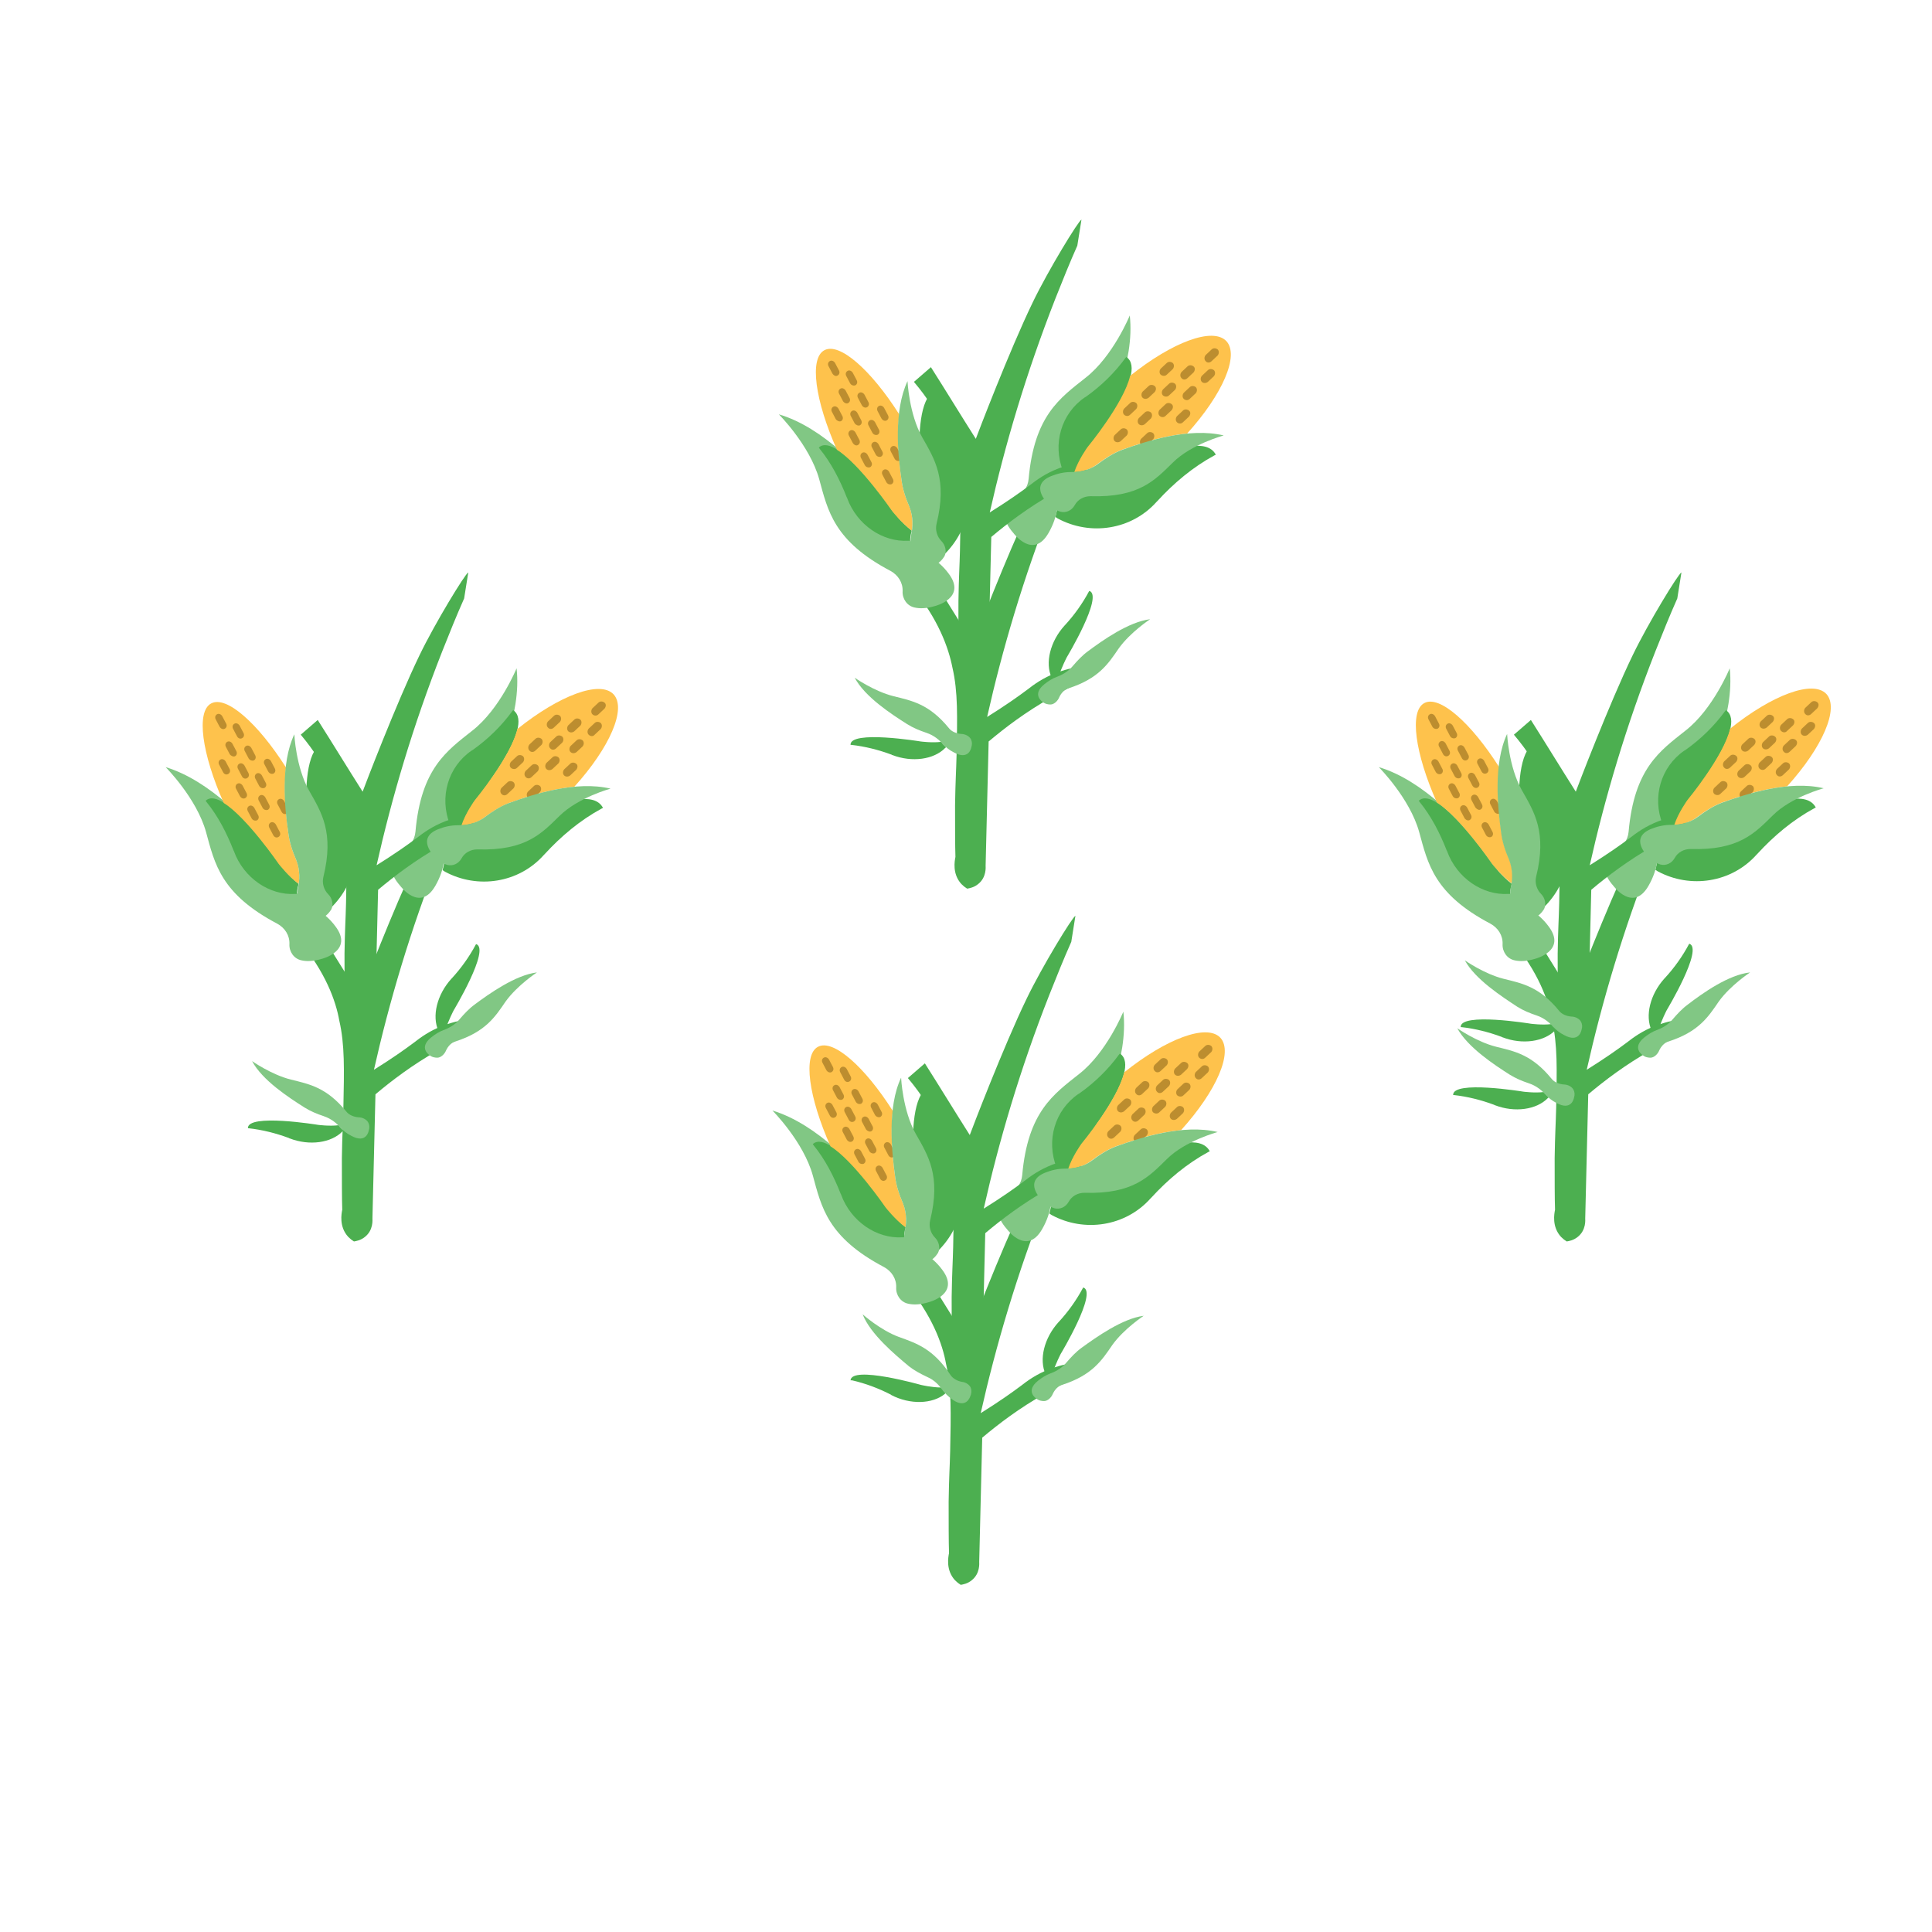 <?xml version="1.0" encoding="utf-8"?>
<!-- Generator: Adobe Illustrator 19.0.1, SVG Export Plug-In . SVG Version: 6.00 Build 0)  -->
<svg version="1.1" id="corn_x5F_harvest" xmlns="http://www.w3.org/2000/svg" xmlns:xlink="http://www.w3.org/1999/xlink" x="0px"
	 y="0px" viewBox="-223 225 512 512" style="enable-background:new -223 225 512 512;" xml:space="preserve">
<style type="text/css">
	.st0{fill:#4CAF50;}
	.st1{fill:#81C784;}
	.st2{fill:#FEC24C;}
	.st3{fill:#BC8D2F;}
</style>
<g>
	<g>
		<g>
			<path class="st0" d="M16.8,564.9c1.5-1.3,3-2.6,4.5-3.9c4,6.3,7.9,12.7,11.9,19c0.4-1.1,8.9-23.4,15.1-36.2
				c4.1-8.5,12.1-21.6,12.9-21.9c-0.4,2.3-0.7,4.6-1.1,6.9c-2,4.5-3.9,9.2-5.8,14c-7.8,19.8-13.4,38.9-17.4,56.7
				c4.8-3,8.2-5.4,10.6-7.2c1.8-1.4,4.1-3.1,7.7-4.5c1.7-0.6,3.1-1,4.1-1.2c1.6,0.8,3.3,1.6,4.9,2.5c-3.3,1.5-6.8,3.2-10.4,5.3
				c-6.7,3.8-12.1,7.9-16.5,11.6c-0.3,11-0.5,22-0.8,32.9c0,0.3,0.3,3.1-2,4.9c-1.1,0.9-2.3,1.1-2.9,1.2c-0.5-0.3-1-0.7-1.5-1.2
				c-2.5-2.7-1.8-6.2-1.6-7.2c-0.1-3.1-0.1-7.9-0.1-13.7c0.1-6.6,0.3-9,0.4-13.3c0.2-10.2,0.4-16.7-1.1-23.2
				C26.8,581.3,24.1,573.6,16.8,564.9z"/>
			<g>
				<g transform="translate(-1 -1)">
					<path class="st0" d="M25.6,513.6c-9.7,0.7-4,33.8-4,33.8s0.6,5.3-0.3,9.8c0.4,0.2,0.7,0.5,1.1,0.7c0.7,0.4,1.4,0.9,2,1.4
						c0.2-0.1,0.4-0.3,0.6-0.4c7.7-6.2,10.4-16.9,6.1-25.9c0-0.1-0.1-0.2-0.1-0.3c-2.8-5.9-4.6-12.2-5.2-18.6L25.6,513.6z"/>
					<path class="st1" d="M-17.3,520.3c0,0,8.2,8.2,10.7,17.2c2.3,8.4,3.9,16.4,18.9,24.3c2,1.1,3.3,3.1,3.2,5.4l0,0
						c-0.1,2,1.2,3.9,3.2,4.3c1.3,0.3,3.1,0.3,5.4-0.4c0,0,8.5-2.1,3.6-8.6c-1.4-1.9-3.2-3.5-5.3-4.7c-2.1-1.2-5.1-3.4-6.7-7
						c-1.3-3.1-2.8-6-4.9-8.6C5,535.5-5.4,523.9-17.3,520.3"/>
				</g>
			</g>
			<g>
				<g transform="translate(-1 -1)">
					<path class="st0" d="M98.6,531.1c-4.5-8.7-32.7,9.4-32.7,9.4s-4.7,2.6-9.1,3.5c-0.1,0.4-0.1,0.9-0.2,1.2
						c-0.1,0.8-0.3,1.6-0.5,2.4c0.2,0.1,0.4,0.3,0.6,0.4c8.7,4.7,19.6,3,26.2-4.4c0.1-0.1,0.1-0.1,0.2-0.2c4.4-4.8,9.4-9,15.1-12.1
						L98.6,531.1z"/>
					<path class="st1" d="M75.7,494.1c0,0-4.4,10.8-11.7,16.5c-6.8,5.4-13.6,10-15.1,26.8c-0.2,2.3-1.6,4.2-3.7,5l0,0
						c-1.9,0.7-3.1,2.6-2.8,4.6c0.2,1.4,0.9,3,2.5,4.8c0,0,5.2,7.1,9.3-0.1c1.2-2.1,2-4.3,2.3-6.7c0.3-2.3,1.1-6,3.9-8.9
						c2.3-2.4,4.5-4.9,6-7.9C70.4,520.5,77.1,506.5,75.7,494.1"/>
				</g>
			</g>
			<g>
				<g transform="translate(-1 -1)">
					<path class="st0" d="M65.1,567.2c3.8,1.3-6,17.6-6,17.6s-1.4,2.7-2.1,5c-0.2,0.1-0.4,0.2-0.6,0.2c-0.4,0.1-0.8,0.3-1.2,0.5
						c0-0.1-0.1-0.2-0.1-0.3c-1.8-3.9-0.4-9.6,3.4-13.8c0,0,0.1-0.1,0.1-0.1c2.5-2.7,4.7-5.8,6.4-9L65.1,567.2z"/>
					<path class="st1" d="M81.1,574.7c0,0-5.2,3.4-8.3,7.7c-2.8,4.1-5.3,8-13.3,10.6c-1.1,0.3-2,1.3-2.5,2.4l0,0
						c-0.4,1-1.4,1.9-2.3,1.9c-0.6,0-1.4-0.1-2.1-0.7c0,0-3-1.9,0.5-4.7c1-0.8,2.1-1.5,3.2-1.9c1.1-0.4,2.9-1.2,4.3-2.9
						c1.2-1.4,2.5-2.8,4-3.9C68.6,580.3,75.5,575.4,81.1,574.7"/>
				</g>
			</g>
			<path class="st0" d="M17.6,510.7c1.5-1.3,3-2.6,4.5-3.9c4,6.3,7.9,12.7,11.9,19c0.4-1.1,8.9-23.4,15.1-36.2
				c4.1-8.5,12.1-21.6,12.9-21.9c-0.4,2.3-0.7,4.6-1.1,6.9c-2,4.5-3.9,9.2-5.8,14c-7.8,19.8-13.4,38.9-17.4,56.7
				c4.8-3,8.2-5.4,10.6-7.2c1.8-1.4,4.1-3.1,7.7-4.5c1.7-0.6,3.1-1,4.1-1.2c1.6,0.8,3.3,1.6,4.9,2.5c-3.3,1.5-6.8,3.2-10.4,5.3
				c-6.7,3.8-12.1,7.9-16.5,11.6c-0.3,11-0.5,22-0.8,32.9c0,0.3,0.3,3.1-2,4.9c-1.1,0.9-2.3,1.1-2.9,1.2c-0.5-0.3-1-0.7-1.5-1.2
				c-2.5-2.7-1.8-6.2-1.6-7.2c-0.1-3.1-0.1-7.9-0.1-13.7c0.1-6.6,0.3-9,0.4-13.3c0.2-10.2,0.4-16.7-1.1-23.2
				C27.6,527.1,24.9,519.4,17.6,510.7z"/>
		</g>
		<g>
			<g transform="translate(-1 -1)">
				<path class="st0" d="M-6.6,529.2c4.9-4.5,19.4,16.7,19.4,16.7s2.5,3.2,5.2,5.3c0,0.3-0.1,0.6-0.2,0.9c-0.1,0.6-0.2,1.2-0.2,1.8
					c-0.2,0-0.3,0-0.5,0c-6.8,0.4-13.6-4.2-16.2-11.3c0-0.1,0-0.1-0.1-0.2c-1.8-4.6-4.1-9.1-7.2-12.9L-6.6,529.2z"/>
				<path class="st2" d="M17.9,551.2c-2.7-2-5.2-5.2-5.2-5.2s-8.5-12.4-14.6-16.2c-5.8-13-7.4-24.3-3.3-26.4c4-2.1,12.3,5.2,19.8,17
					c-0.7,6.3,0,12.9,0.6,17.3c0.3,2.5,1.1,4.9,2.1,7.2c0.9,2.2,0.9,4.5,0.7,6.1C18,551.1,17.9,551.1,17.9,551.2"/>
				<g>
					<path class="st3" d="M-1.6,510.1c0.5-0.3,0.6-0.9,0.3-1.4l-1-1.9c-0.3-0.5-0.9-0.8-1.4-0.5s-0.6,0.9-0.3,1.4l1,1.9
						C-2.7,510.1-2.1,510.4-1.6,510.1"/>
					<path class="st3" d="M3.1,512.6c0.5-0.3,0.6-0.9,0.3-1.4l-1-1.9c-0.3-0.5-0.9-0.8-1.4-0.5c-0.5,0.3-0.6,0.9-0.3,1.4l1,1.9
						C2,512.7,2.6,512.9,3.1,512.6"/>
					<path class="st3" d="M1.2,517.4c0.5-0.3,0.6-0.9,0.3-1.4l-1-1.9c-0.3-0.5-0.9-0.8-1.4-0.5c-0.5,0.3-0.6,0.9-0.3,1.4l1,1.9
						C0.1,517.4,0.7,517.6,1.2,517.4"/>
					<path class="st3" d="M-0.7,522.1c0.5-0.3,0.6-0.9,0.3-1.4l-1-1.9c-0.3-0.5-0.9-0.8-1.4-0.5c-0.5,0.3-0.6,0.9-0.3,1.4l1,1.9
						C-1.8,522.2-1.2,522.4-0.7,522.1"/>
					<path class="st3" d="M6.2,518.5c0.5-0.3,0.6-0.9,0.3-1.4l-1-1.9c-0.3-0.5-0.9-0.8-1.4-0.5c-0.5,0.3-0.6,0.9-0.3,1.4l1,1.9
						C5.1,518.5,5.7,518.7,6.2,518.5"/>
					<path class="st3" d="M11.3,522c0.5-0.3,0.6-0.9,0.3-1.4l-1-1.9c-0.3-0.5-0.9-0.8-1.4-0.5c-0.5,0.3-0.6,0.9-0.3,1.4l1,1.9
						C10.2,522,10.9,522.2,11.3,522"/>
					<path class="st3" d="M8.9,525.8c0.5-0.3,0.6-0.9,0.3-1.4l-1-1.9c-0.3-0.5-0.9-0.8-1.4-0.5c-0.5,0.3-0.6,0.9-0.3,1.4l1,1.9
						C7.9,525.8,8.5,526,8.9,525.8"/>
					<path class="st3" d="M4.3,523.2c0.5-0.3,0.6-0.9,0.3-1.4l-1-1.9c-0.3-0.5-0.9-0.8-1.4-0.5c-0.5,0.3-0.6,0.9-0.3,1.4l1,1.9
						C3.2,523.3,3.8,523.5,4.3,523.2"/>
					<path class="st3" d="M3.8,528.5c0.5-0.3,0.6-0.9,0.3-1.4l-1-1.9c-0.3-0.5-0.9-0.8-1.4-0.5c-0.5,0.3-0.6,0.9-0.3,1.4l1,1.9
						C2.7,528.5,3.3,528.8,3.8,528.5"/>
					<path class="st3" d="M9.8,531.6c0.5-0.3,0.6-0.9,0.3-1.4l-1-1.9c-0.3-0.5-0.9-0.8-1.4-0.5c-0.5,0.3-0.6,0.9-0.3,1.4l1,1.9
						C8.7,531.6,9.4,531.8,9.8,531.6"/>
					<path class="st3" d="M6.9,534.4c0.5-0.3,0.6-0.9,0.3-1.4l-1-1.9c-0.3-0.5-0.9-0.8-1.4-0.5c-0.5,0.3-0.6,0.9-0.3,1.4l1,1.9
						C5.8,534.4,6.4,534.6,6.9,534.4"/>
					<path class="st3" d="M12.6,538.8c0.5-0.3,0.6-0.9,0.3-1.4l-1-1.9c-0.3-0.5-0.9-0.8-1.4-0.5c-0.5,0.3-0.6,0.9-0.3,1.4l1,1.9
						C11.5,538.9,12.1,539.1,12.6,538.8"/>
					<path class="st3" d="M14.8,532.6c0.5-0.3,0.6-0.9,0.3-1.4l-1-1.9c-0.3-0.5-0.9-0.8-1.4-0.5c-0.5,0.3-0.6,0.9-0.3,1.4l1,1.9
						C13.7,532.7,14.3,532.9,14.8,532.6"/>
				</g>
				<path class="st1" d="M16.8,511.6c0,0,0.4,8.7,3.9,14.9c3.3,5.8,6.7,11.1,3.8,22.9c-0.4,1.6,0.1,3.4,1.3,4.6l0,0
					c1.1,1.1,1.4,2.8,0.8,4c-0.5,0.8-1.3,1.8-2.7,2.4c0,0-5.1,3.1-6.1-3c-0.3-1.8-0.3-3.6,0-5.3c0.4-1.7,0.6-4.4-0.5-7.2
					c-1-2.3-1.8-4.7-2.1-7.2C14.3,531.1,13.1,519.4,16.8,511.6"/>
			</g>
		</g>
		<g>
			<g transform="translate(-1 -1)">
				<path class="st0" d="M74.6,505.4c-2.9,4-6.5,7.5-10.6,10.4c-0.1,0-0.1,0.1-0.2,0.1c-6.3,4.3-8.6,12.4-5.8,19.5
					c0.1,0.2,0.1,0.3,0.2,0.5c0.6-0.1,1.2-0.2,1.9-0.1c0.3,0,0.6,0,1,0c1.1-3.3,3.5-6.6,3.5-6.6s16.4-19.8,10.2-24L74.6,505.4z"/>
				<path class="st2" d="M61.1,535.7c0.1,0,0.1,0,0.2,0c1.7-0.1,4-0.6,5.9-2.1c2-1.5,4.2-2.9,6.5-3.8c4.3-1.5,10.7-3.7,17.3-4.3
					c9.4-10.4,13.9-20.7,10.4-24.5c-3.6-3.8-14.4,0.3-25.5,9.2c-1.7,7.3-11.3,18.9-11.3,18.9S62.2,532.4,61.1,535.7"/>
				<g>
					<path class="st3" d="M95.8,506.3c-0.4-0.4-0.4-1.1,0-1.6l1.6-1.5c0.4-0.4,1.1-0.4,1.6,0c0.4,0.4,0.4,1.1,0,1.6l-1.6,1.5
						C96.9,506.8,96.2,506.7,95.8,506.3"/>
					<path class="st3" d="M94.9,511.7c-0.4-0.4-0.4-1.1,0-1.6l1.6-1.5c0.4-0.4,1.1-0.4,1.6,0c0.4,0.4,0.4,1.1,0,1.6l-1.6,1.5
						C96,512.2,95.3,512.2,94.9,511.7"/>
					<path class="st3" d="M89.4,510.8c-0.4-0.4-0.4-1.1,0-1.6l1.6-1.5c0.4-0.4,1.1-0.4,1.6,0s0.4,1.1,0,1.6l-1.6,1.5
						C90.5,511.2,89.8,511.2,89.4,510.8"/>
					<path class="st3" d="M84,509.8c-0.4-0.4-0.4-1.1,0-1.6l1.6-1.5c0.4-0.4,1.1-0.4,1.6,0c0.4,0.4,0.4,1.1,0,1.6l-1.6,1.5
						C85.1,510.3,84.4,510.3,84,509.8"/>
					<path class="st3" d="M90,516.3c-0.4-0.4-0.4-1.1,0-1.6l1.6-1.5c0.4-0.4,1.1-0.4,1.6,0c0.4,0.4,0.4,1.1,0,1.6l-1.6,1.5
						C91.2,516.7,90.5,516.7,90,516.3"/>
					<path class="st3" d="M88.3,522.5c-0.4-0.4-0.4-1.1,0-1.6l1.6-1.5c0.4-0.4,1.1-0.4,1.6,0c0.4,0.4,0.4,1.1,0,1.6l-1.6,1.5
						C89.4,522.9,88.7,522.9,88.3,522.5"/>
					<path class="st3" d="M83.6,520.8c-0.4-0.4-0.4-1.1,0-1.6l1.6-1.5c0.4-0.4,1.1-0.4,1.6,0c0.4,0.4,0.4,1.1,0,1.6l-1.6,1.5
						C84.8,521.2,84.1,521.2,83.6,520.8"/>
					<path class="st3" d="M84.6,515.3c-0.4-0.4-0.4-1.1,0-1.6l1.6-1.5c0.4-0.4,1.1-0.4,1.6,0c0.4,0.4,0.4,1.1,0,1.6l-1.6,1.5
						C85.7,515.8,85,515.8,84.6,515.3"/>
					<path class="st3" d="M79.1,515.9c-0.4-0.4-0.4-1.1,0-1.6l1.6-1.5c0.4-0.4,1.1-0.4,1.6,0c0.4,0.4,0.4,1.1,0,1.6l-1.6,1.5
						C80.2,516.4,79.5,516.4,79.1,515.9"/>
					<path class="st3" d="M78.1,522.9c-0.4-0.4-0.4-1.1,0-1.6l1.6-1.5c0.4-0.4,1.1-0.4,1.6,0c0.4,0.4,0.4,1.1,0,1.6l-1.6,1.5
						C79.2,523.4,78.5,523.4,78.1,522.9"/>
					<path class="st3" d="M74.3,520.5c-0.4-0.4-0.4-1.1,0-1.6l1.6-1.5c0.4-0.4,1.1-0.4,1.6,0c0.4,0.4,0.4,1.1,0,1.6l-1.6,1.5
						C75.4,520.9,74.7,520.9,74.3,520.5"/>
					<path class="st3" d="M71.7,527.4c-0.4-0.4-0.4-1.1,0-1.6l1.6-1.5c0.4-0.4,1.1-0.4,1.6,0c0.4,0.4,0.4,1.1,0,1.6l-1.6,1.5
						C72.8,527.9,72.1,527.9,71.7,527.4"/>
					<path class="st3" d="M78.7,528.4c-0.4-0.4-0.4-1.1,0-1.6l1.6-1.5c0.4-0.4,1.1-0.4,1.6,0c0.4,0.4,0.4,1.1,0,1.6l-1.6,1.5
						C79.8,528.9,79.1,528.9,78.7,528.4"/>
				</g>
				<path class="st1" d="M100.7,526c-9.2-2.2-20.5,1.5-26.9,3.8c-2.4,0.9-4.5,2.3-6.5,3.8c-2.4,1.8-5.3,2.1-7.1,2.1
					c-1.8,0-3.6,0.4-5.3,1.1c-5.8,2.4-0.9,7.1-0.9,7.1c1.2,1.4,2.4,2,3.4,2.3c1.5,0.4,3-0.3,3.8-1.7l0,0c0.8-1.5,2.4-2.4,4.2-2.4
					c12.9,0.4,17.1-4.3,21.8-8.9C92.1,528.3,100.7,526,100.7,526"/>
			</g>
		</g>
	</g>
	<g>
		<g transform="translate(-1 -1)">
			<path class="st0" d="M3.4,591.8c0.3-4,18.6,1.2,18.6,1.2s2.9,0.7,5.4,0.7c0.1,0.2,0.3,0.4,0.4,0.5c0.2,0.3,0.5,0.7,0.8,1
				c-0.1,0.1-0.2,0.1-0.2,0.2c-3.3,2.7-9.2,2.9-14.2,0.3c0,0-0.1-0.1-0.1-0.1c-3.3-1.7-6.8-3-10.3-3.8L3.4,591.8z"/>
			<path class="st1" d="M6.6,574.3c0,0,4.7,4.2,9.6,6c4.7,1.7,9.1,3.1,13.7,10.1c0.6,0.9,1.8,1.6,3,1.8l0,0c1.1,0.1,2.2,0.9,2.4,1.7
				c0.2,0.6,0.2,1.4-0.2,2.2c0,0-1,3.4-4.7,0.8c-1.1-0.8-2-1.7-2.7-2.6c-0.7-1-1.9-2.5-4-3.4c-1.7-0.8-3.4-1.7-4.8-2.8
				C15.2,585,8.7,579.6,6.6,574.3"/>
		</g>
	</g>
</g>
<g>
	<g>
		<g>
			<path class="st0" d="M18.5,380.4c1.5-1.3,3-2.6,4.5-3.9c4,6.3,7.9,12.7,11.9,19c0.4-1.1,8.9-23.4,15.1-36.2
				c4.1-8.5,12.1-21.6,12.9-21.9c-0.4,2.3-0.7,4.6-1.1,6.9c-2,4.5-3.9,9.2-5.8,14c-7.8,19.8-13.4,38.9-17.4,56.7
				c4.8-3,8.2-5.4,10.6-7.2c1.8-1.4,4.1-3.1,7.7-4.5c1.7-0.6,3.1-1,4.1-1.2c1.6,0.8,3.3,1.6,4.9,2.5c-3.3,1.5-6.8,3.2-10.4,5.3
				c-6.7,3.8-12.1,7.9-16.5,11.6c-0.3,11-0.5,22-0.8,32.9c0,0.3,0.3,3.1-2,4.9c-1.1,0.9-2.3,1.1-2.9,1.2c-0.5-0.3-1-0.7-1.5-1.2
				c-2.5-2.7-1.8-6.2-1.6-7.2c-0.1-3.1-0.1-7.9-0.1-13.7c0.1-6.6,0.3-9,0.4-13.3c0.2-10.2,0.4-16.7-1.1-23.2
				C28.4,396.8,25.7,389,18.5,380.4z"/>
			<g>
				<g transform="translate(-1 -1)">
					<path class="st0" d="M27.3,329c-9.7,0.7-4,33.8-4,33.8s0.6,5.3-0.3,9.8c0.4,0.2,0.7,0.5,1.1,0.7c0.7,0.4,1.4,0.9,2,1.4
						c0.2-0.1,0.4-0.3,0.6-0.4c7.7-6.2,10.4-16.9,6.1-25.9c0-0.1-0.1-0.2-0.1-0.3c-2.8-5.9-4.6-12.2-5.2-18.6L27.3,329z"/>
					<path class="st1" d="M-15.6,335.8c0,0,8.2,8.2,10.7,17.2c2.3,8.4,3.9,16.4,18.9,24.3c2,1.1,3.3,3.1,3.2,5.4l0,0
						c-0.1,2,1.2,3.9,3.2,4.3c1.3,0.3,3.1,0.3,5.4-0.4c0,0,8.5-2.1,3.6-8.6c-1.4-1.9-3.2-3.5-5.3-4.7c-2.1-1.2-5.1-3.4-6.7-7
						c-1.3-3.1-2.8-6-4.9-8.6C6.7,350.9-3.7,339.3-15.6,335.8"/>
				</g>
			</g>
			<g>
				<g transform="translate(-1 -1)">
					<path class="st0" d="M100.2,346.5c-4.5-8.7-32.7,9.4-32.7,9.4s-4.7,2.6-9.1,3.5c-0.1,0.4-0.1,0.9-0.2,1.2
						c-0.1,0.8-0.3,1.6-0.5,2.4c0.2,0.1,0.4,0.3,0.6,0.4c8.7,4.7,19.6,3,26.2-4.4c0.1-0.1,0.1-0.1,0.2-0.2c4.4-4.8,9.4-9,15.1-12.1
						L100.2,346.5z"/>
					<path class="st1" d="M77.4,309.6c0,0-4.4,10.8-11.7,16.5c-6.8,5.4-13.6,10-15.1,26.8c-0.2,2.3-1.6,4.2-3.7,5l0,0
						c-1.9,0.7-3.1,2.6-2.8,4.6c0.2,1.4,0.9,3,2.5,4.8c0,0,5.2,7.1,9.3-0.1c1.2-2.1,2-4.3,2.3-6.7c0.3-2.3,1.1-6,3.9-8.9
						c2.3-2.4,4.5-4.9,6-7.9C72.1,336,78.8,321.9,77.4,309.6"/>
				</g>
			</g>
			<g>
				<g transform="translate(-1 -1)">
					<path class="st0" d="M66.7,382.6c3.8,1.3-6,17.6-6,17.6s-1.4,2.7-2.1,5c-0.2,0.1-0.4,0.2-0.6,0.2c-0.4,0.1-0.8,0.3-1.2,0.5
						c0-0.1-0.1-0.2-0.1-0.3c-1.8-3.9-0.4-9.6,3.4-13.8c0,0,0.1-0.1,0.1-0.1c2.5-2.7,4.7-5.8,6.4-9L66.7,382.6z"/>
					<path class="st1" d="M82.8,390.1c0,0-5.2,3.4-8.3,7.7c-2.8,4.1-5.3,8-13.3,10.6c-1.1,0.3-2,1.3-2.5,2.4l0,0
						c-0.4,1-1.4,1.9-2.3,1.9c-0.6,0-1.4-0.1-2.1-0.7c0,0-3-1.9,0.5-4.7c1-0.8,2.1-1.5,3.2-1.9c1.1-0.4,2.9-1.2,4.3-2.9
						c1.2-1.4,2.5-2.8,4-3.9C70.2,395.7,77.1,390.8,82.8,390.1"/>
				</g>
			</g>
			<path class="st0" d="M19.2,326.2c1.5-1.3,3-2.6,4.5-3.9c4,6.3,7.9,12.7,11.9,19c0.4-1.1,8.9-23.4,15.1-36.2
				c4.1-8.5,12.1-21.6,12.9-21.9c-0.4,2.3-0.7,4.6-1.1,6.9c-2,4.5-3.9,9.2-5.8,14C48.9,324,43.3,343,39.3,360.8
				c4.8-3,8.2-5.4,10.6-7.2c1.8-1.4,4.1-3.1,7.7-4.5c1.7-0.6,3.1-1,4.1-1.2c1.6,0.8,3.3,1.6,4.9,2.5c-3.3,1.5-6.8,3.2-10.4,5.3
				c-6.7,3.8-12.1,7.9-16.5,11.6c-0.3,11-0.5,22-0.8,32.9c0,0.3,0.3,3.1-2,4.9c-1.1,0.9-2.3,1.1-2.9,1.2c-0.5-0.3-1-0.7-1.5-1.2
				c-2.5-2.7-1.8-6.2-1.6-7.2C31,394.8,31,390,31,384.2c0.1-6.6,0.3-9,0.4-13.3c0.2-10.2,0.4-16.7-1.1-23.2
				C29.2,342.6,26.5,334.8,19.2,326.2z"/>
		</g>
		<g>
			<g transform="translate(-1 -1)">
				<path class="st0" d="M-5,344.6c4.9-4.5,19.4,16.7,19.4,16.7s2.5,3.2,5.2,5.3c0,0.3-0.1,0.6-0.2,0.9c-0.1,0.6-0.2,1.2-0.2,1.8
					c-0.2,0-0.3,0-0.5,0c-6.8,0.4-13.6-4.2-16.2-11.3c0-0.1,0-0.1-0.1-0.2c-1.8-4.6-4.1-9.1-7.2-12.9L-5,344.6z"/>
				<path class="st2" d="M19.6,366.6c-2.7-2-5.2-5.2-5.2-5.2S5.9,349-0.2,345.2c-5.8-13-7.4-24.3-3.3-26.4c4-2.1,12.3,5.2,19.8,17
					c-0.7,6.3,0,12.9,0.6,17.3c0.3,2.5,1.1,4.9,2.1,7.2c0.9,2.2,0.9,4.5,0.7,6.1C19.6,366.5,19.6,366.6,19.6,366.6"/>
				<g>
					<path class="st3" d="M0,325.5c0.5-0.3,0.6-0.9,0.3-1.4l-1-1.9c-0.3-0.5-0.9-0.8-1.4-0.5s-0.6,0.9-0.3,1.4l1,1.9
						C-1,325.6-0.4,325.8,0,325.5"/>
					<path class="st3" d="M4.7,328.1c0.5-0.3,0.6-0.9,0.3-1.4l-1-1.9c-0.3-0.5-0.9-0.8-1.4-0.5s-0.6,0.9-0.3,1.4l1,1.9
						C3.6,328.1,4.2,328.3,4.7,328.1"/>
					<path class="st3" d="M2.8,332.8c0.5-0.3,0.6-0.9,0.3-1.4l-1-1.9c-0.3-0.5-0.9-0.8-1.4-0.5c-0.5,0.3-0.6,0.9-0.3,1.4l1,1.9
						C1.7,332.8,2.4,333.1,2.8,332.8"/>
					<path class="st3" d="M0.9,337.6c0.5-0.3,0.6-0.9,0.3-1.4l-1-1.9c-0.3-0.5-0.9-0.8-1.4-0.5c-0.5,0.3-0.6,0.9-0.3,1.4l1,1.9
						C-0.1,337.6,0.5,337.8,0.9,337.6"/>
					<path class="st3" d="M7.8,333.9c0.5-0.3,0.6-0.9,0.3-1.4l-1-1.9c-0.3-0.5-0.9-0.8-1.4-0.5c-0.5,0.3-0.6,0.9-0.3,1.4l1,1.9
						C6.7,333.9,7.3,334.2,7.8,333.9"/>
					<path class="st3" d="M13,337.4c0.5-0.3,0.6-0.9,0.3-1.4l-1-1.9c-0.3-0.5-0.9-0.8-1.4-0.5s-0.6,0.9-0.3,1.4l1,1.9
						C11.9,337.4,12.5,337.7,13,337.4"/>
					<path class="st3" d="M10.6,341.2c0.5-0.3,0.6-0.9,0.3-1.4l-1-1.9c-0.3-0.5-0.9-0.8-1.4-0.5c-0.5,0.3-0.6,0.9-0.3,1.4l1,1.9
						C9.5,341.2,10.1,341.4,10.6,341.2"/>
					<path class="st3" d="M5.9,338.7c0.5-0.3,0.6-0.9,0.3-1.4l-1-1.9c-0.3-0.5-0.9-0.8-1.4-0.5c-0.5,0.3-0.6,0.9-0.3,1.4l1,1.9
						C4.9,338.7,5.5,338.9,5.9,338.7"/>
					<path class="st3" d="M5.4,343.9c0.5-0.3,0.6-0.9,0.3-1.4l-1-1.9c-0.3-0.5-0.9-0.8-1.4-0.5c-0.5,0.3-0.6,0.9-0.3,1.4l1,1.9
						C4.4,344,5,344.2,5.4,343.9"/>
					<path class="st3" d="M11.5,347c0.5-0.3,0.6-0.9,0.3-1.4l-1-1.9c-0.3-0.5-0.9-0.8-1.4-0.5s-0.6,0.9-0.3,1.4l1,1.9
						C10.4,347,11,347.2,11.5,347"/>
					<path class="st3" d="M8.6,349.8c0.5-0.3,0.6-0.9,0.3-1.4l-1-1.9c-0.3-0.5-0.9-0.8-1.4-0.5c-0.5,0.3-0.6,0.9-0.3,1.4l1,1.9
						C7.5,349.8,8.1,350,8.6,349.8"/>
					<path class="st3" d="M14.3,354.3c0.5-0.3,0.6-0.9,0.3-1.4l-1-1.9c-0.3-0.5-0.9-0.8-1.4-0.5c-0.5,0.3-0.6,0.9-0.3,1.4l1,1.9
						C13.2,354.3,13.8,354.5,14.3,354.3"/>
					<path class="st3" d="M16.5,348.1c0.5-0.3,0.6-0.9,0.3-1.4l-1-1.9c-0.3-0.5-0.9-0.8-1.4-0.5c-0.5,0.3-0.6,0.9-0.3,1.4l1,1.9
						C15.4,348.1,16,348.3,16.5,348.1"/>
				</g>
				<path class="st1" d="M18.5,327c0,0,0.4,8.7,3.9,14.9c3.3,5.8,6.7,11.1,3.8,22.9c-0.4,1.6,0.1,3.4,1.3,4.6l0,0
					c1.1,1.1,1.4,2.8,0.8,4c-0.5,0.8-1.3,1.8-2.7,2.4c0,0-5.1,3.1-6.1-3c-0.3-1.8-0.3-3.6,0-5.3c0.4-1.7,0.6-4.4-0.5-7.2
					c-1-2.3-1.8-4.7-2.1-7.2C15.9,346.5,14.8,334.9,18.5,327"/>
			</g>
		</g>
		<g>
			<g transform="translate(-1 -1)">
				<path class="st0" d="M76.3,320.8c-2.9,4-6.5,7.5-10.6,10.4c-0.1,0-0.1,0.1-0.2,0.1c-6.3,4.3-8.6,12.4-5.8,19.5
					c0.1,0.2,0.1,0.3,0.2,0.5c0.6-0.1,1.2-0.2,1.9-0.1c0.3,0,0.6,0,1,0c1.1-3.3,3.5-6.6,3.5-6.6s16.4-19.8,10.2-24L76.3,320.8z"/>
				<path class="st2" d="M62.7,351.1c0.1,0,0.1,0,0.2,0c1.7-0.1,4-0.6,5.9-2.1c2-1.5,4.2-2.9,6.5-3.8c4.3-1.5,10.7-3.7,17.3-4.3
					c9.4-10.4,13.9-20.7,10.4-24.5c-3.6-3.8-14.4,0.3-25.5,9.2c-1.7,7.3-11.3,18.9-11.3,18.9S63.8,347.8,62.7,351.1"/>
				<g>
					<path class="st3" d="M97.5,321.7c-0.4-0.4-0.4-1.1,0-1.6l1.6-1.5c0.4-0.4,1.1-0.4,1.6,0c0.4,0.4,0.4,1.1,0,1.6l-1.6,1.5
						C98.6,322.2,97.9,322.2,97.5,321.7"/>
					<path class="st3" d="M96.5,327.2c-0.4-0.4-0.4-1.1,0-1.6l1.6-1.5c0.4-0.4,1.1-0.4,1.6,0c0.4,0.4,0.4,1.1,0,1.6l-1.6,1.5
						C97.6,327.6,96.9,327.6,96.5,327.2"/>
					<path class="st3" d="M91.1,326.2c-0.4-0.4-0.4-1.1,0-1.6l1.6-1.5c0.4-0.4,1.1-0.4,1.6,0s0.4,1.1,0,1.6l-1.6,1.5
						C92.2,326.7,91.5,326.7,91.1,326.2"/>
					<path class="st3" d="M85.6,325.3c-0.4-0.4-0.4-1.1,0-1.6l1.6-1.5c0.4-0.4,1.1-0.4,1.6,0c0.4,0.4,0.4,1.1,0,1.6l-1.6,1.5
						C86.8,325.7,86.1,325.7,85.6,325.3"/>
					<path class="st3" d="M91.7,331.7c-0.4-0.4-0.4-1.1,0-1.6l1.6-1.5c0.4-0.4,1.1-0.4,1.6,0c0.4,0.4,0.4,1.1,0,1.6l-1.6,1.5
						C92.8,332.2,92.1,332.1,91.7,331.7"/>
					<path class="st3" d="M89.9,337.9c-0.4-0.4-0.4-1.1,0-1.6l1.6-1.5c0.4-0.4,1.1-0.4,1.6,0s0.4,1.1,0,1.6l-1.6,1.5
						C91,338.4,90.3,338.3,89.9,337.9"/>
					<path class="st3" d="M85.3,336.2c-0.4-0.4-0.4-1.1,0-1.6l1.6-1.5c0.4-0.4,1.1-0.4,1.6,0s0.4,1.1,0,1.6l-1.6,1.5
						C86.4,336.7,85.7,336.6,85.3,336.2"/>
					<path class="st3" d="M86.2,330.8c-0.4-0.4-0.4-1.1,0-1.6l1.6-1.5c0.4-0.4,1.1-0.4,1.6,0c0.4,0.4,0.4,1.1,0,1.6l-1.6,1.5
						C87.4,331.2,86.7,331.2,86.2,330.8"/>
					<path class="st3" d="M80.8,331.4c-0.4-0.4-0.4-1.1,0-1.6l1.6-1.5c0.4-0.4,1.1-0.4,1.6,0s0.4,1.1,0,1.6l-1.6,1.5
						C81.9,331.8,81.2,331.8,80.8,331.4"/>
					<path class="st3" d="M79.8,338.4c-0.4-0.4-0.4-1.1,0-1.6l1.6-1.5c0.4-0.4,1.1-0.4,1.6,0c0.4,0.4,0.4,1.1,0,1.6l-1.6,1.5
						C80.9,338.8,80.2,338.8,79.8,338.4"/>
					<path class="st3" d="M75.9,335.9c-0.4-0.4-0.4-1.1,0-1.6l1.6-1.5c0.4-0.4,1.1-0.4,1.6,0c0.4,0.4,0.4,1.1,0,1.6l-1.6,1.5
						C77,336.4,76.3,336.3,75.9,335.9"/>
					<path class="st3" d="M73.4,342.9c-0.4-0.4-0.4-1.1,0-1.6l1.6-1.5c0.4-0.4,1.1-0.4,1.6,0c0.4,0.4,0.4,1.1,0,1.6l-1.6,1.5
						C74.5,343.3,73.8,343.3,73.4,342.9"/>
					<path class="st3" d="M80.4,343.9c-0.4-0.4-0.4-1.1,0-1.6l1.6-1.5c0.4-0.4,1.1-0.4,1.6,0c0.4,0.4,0.4,1.1,0,1.6l-1.6,1.5
						C81.5,344.3,80.8,344.3,80.4,343.9"/>
				</g>
				<path class="st1" d="M102.3,341.4c-9.2-2.2-20.5,1.5-26.9,3.8c-2.4,0.9-4.5,2.3-6.5,3.8c-2.4,1.8-5.3,2.1-7.1,2.1
					c-1.8,0-3.6,0.4-5.3,1.1c-5.8,2.4-0.9,7.1-0.9,7.1c1.2,1.4,2.4,2,3.4,2.3c1.5,0.4,3-0.3,3.8-1.7l0,0c0.8-1.5,2.4-2.4,4.2-2.4
					c12.9,0.4,17.1-4.3,21.8-8.9C93.7,343.7,102.3,341.4,102.3,341.4"/>
			</g>
		</g>
	</g>
	<g>
		<g transform="translate(-1 -1)">
			<path class="st0" d="M3.4,423.4c-0.2-4,18.6-0.9,18.6-0.9s3,0.4,5.4,0.1c0.2,0.2,0.3,0.3,0.4,0.5c0.3,0.3,0.6,0.6,0.9,0.9
				c-0.1,0.1-0.1,0.2-0.2,0.2c-3,3.1-8.8,3.9-14,1.9c-0.1,0-0.1,0-0.2-0.1c-3.5-1.3-7.1-2.2-10.7-2.6L3.4,423.4z"/>
			<path class="st1" d="M4.5,405.6c0,0,5.1,3.6,10.3,4.9c4.8,1.2,9.4,2,14.7,8.5c0.7,0.9,2,1.4,3.2,1.5l0,0c1.1,0,2.2,0.6,2.6,1.4
				c0.3,0.6,0.4,1.3,0.1,2.2c0,0-0.6,3.5-4.6,1.3c-1.2-0.6-2.2-1.4-3-2.3c-0.8-0.9-2.2-2.2-4.3-2.9c-1.8-0.6-3.5-1.3-5.1-2.3
				C14.3,415.3,7.2,410.7,4.5,405.6"/>
		</g>
	</g>
</g>
<g>
	<g>
		<g>
			<path class="st0" d="M-144,473.9c1.5-1.3,3-2.6,4.5-3.9c4,6.3,7.9,12.7,11.9,19c0.4-1.1,8.9-23.4,15.1-36.2
				c4.1-8.5,12.1-21.6,12.9-21.9c-0.4,2.3-0.7,4.6-1.1,6.9c-2,4.5-3.9,9.2-5.8,14c-7.8,19.8-13.4,38.9-17.4,56.7
				c4.8-3,8.2-5.4,10.6-7.2c1.8-1.4,4.1-3.1,7.7-4.5c1.7-0.6,3.1-1,4.1-1.2c1.6,0.8,3.3,1.6,4.9,2.5c-3.3,1.5-6.8,3.2-10.4,5.3
				c-6.7,3.8-12.1,7.9-16.5,11.6c-0.3,11-0.5,22-0.8,32.9c0,0.3,0.3,3.1-2,4.9c-1.1,0.9-2.3,1.1-2.9,1.2c-0.5-0.3-1-0.7-1.5-1.2
				c-2.5-2.7-1.8-6.2-1.6-7.2c-0.1-3.1-0.1-7.9-0.1-13.7c0.1-6.6,0.3-9,0.4-13.3c0.2-10.2,0.4-16.7-1.1-23.2
				C-134,490.3-136.7,482.6-144,473.9z"/>
			<g>
				<g transform="translate(-1 -1)">
					<path class="st0" d="M-135.2,422.6c-9.7,0.7-4,33.8-4,33.8s0.6,5.3-0.3,9.8c0.4,0.2,0.7,0.5,1.1,0.7c0.7,0.4,1.4,0.9,2,1.4
						c0.2-0.1,0.4-0.3,0.6-0.4c7.7-6.2,10.4-16.9,6.1-25.9c0-0.1-0.1-0.2-0.1-0.3c-2.8-5.9-4.6-12.2-5.2-18.6L-135.2,422.6z"/>
					<path class="st1" d="M-178.1,429.3c0,0,8.2,8.2,10.7,17.2c2.3,8.4,3.9,16.4,18.9,24.3c2,1.1,3.3,3.1,3.2,5.4l0,0
						c-0.1,2,1.2,3.9,3.2,4.3c1.3,0.3,3.1,0.3,5.4-0.4c0,0,8.5-2.1,3.6-8.6c-1.4-1.9-3.2-3.5-5.3-4.7c-2.1-1.2-5.1-3.4-6.7-7
						c-1.3-3.1-2.8-6-4.9-8.6C-155.8,444.4-166.2,432.9-178.1,429.3"/>
				</g>
			</g>
			<g>
				<g transform="translate(-1 -1)">
					<path class="st0" d="M-62.2,440.1c-4.5-8.7-32.7,9.4-32.7,9.4s-4.7,2.6-9.1,3.5c-0.1,0.4-0.1,0.9-0.2,1.2
						c-0.1,0.8-0.3,1.6-0.5,2.4c0.2,0.1,0.4,0.3,0.6,0.4c8.7,4.7,19.6,3,26.2-4.4c0.1-0.1,0.1-0.1,0.2-0.2c4.4-4.8,9.4-9,15.1-12.1
						L-62.2,440.1z"/>
					<path class="st1" d="M-85.1,403.1c0,0-4.4,10.8-11.7,16.5c-6.8,5.4-13.6,10-15.1,26.8c-0.2,2.3-1.6,4.2-3.7,5l0,0
						c-1.9,0.7-3.1,2.6-2.8,4.6c0.2,1.4,0.9,3,2.5,4.8c0,0,5.2,7.1,9.3-0.1c1.2-2.1,2-4.3,2.3-6.7c0.3-2.3,1.1-6,3.9-8.9
						c2.3-2.4,4.5-4.9,6-7.9C-90.4,429.5-83.7,415.5-85.1,403.1"/>
				</g>
			</g>
			<g>
				<g transform="translate(-1 -1)">
					<path class="st0" d="M-95.8,476.2c3.8,1.3-6,17.6-6,17.6s-1.4,2.7-2.1,5c-0.2,0.1-0.4,0.2-0.6,0.2c-0.4,0.1-0.8,0.3-1.2,0.5
						c0-0.1-0.1-0.2-0.1-0.3c-1.8-3.9-0.4-9.6,3.4-13.8c0,0,0.1-0.1,0.1-0.1c2.5-2.7,4.7-5.8,6.4-9L-95.8,476.2z"/>
					<path class="st1" d="M-79.7,483.7c0,0-5.2,3.4-8.3,7.7c-2.8,4.1-5.3,8-13.3,10.6c-1.1,0.3-2,1.3-2.5,2.4l0,0
						c-0.4,1-1.4,1.9-2.3,1.9c-0.6,0-1.4-0.1-2.1-0.7c0,0-3-1.9,0.5-4.7c1-0.8,2.1-1.5,3.2-1.9c1.1-0.4,2.9-1.2,4.3-2.9
						c1.2-1.4,2.5-2.8,4-3.9C-92.3,489.3-85.4,484.4-79.7,483.7"/>
				</g>
			</g>
			<path class="st0" d="M-143.3,419.7c1.5-1.3,3-2.6,4.5-3.9c4,6.3,7.9,12.7,11.9,19c0.4-1.1,8.9-23.4,15.1-36.2
				c4.1-8.5,12.1-21.6,12.9-21.9c-0.4,2.3-0.7,4.6-1.1,6.9c-2,4.5-3.9,9.2-5.8,14c-7.8,19.8-13.4,38.9-17.4,56.7
				c4.8-3,8.2-5.4,10.6-7.2c1.8-1.4,4.1-3.1,7.7-4.5c1.7-0.6,3.1-1,4.1-1.2c1.6,0.8,3.3,1.6,4.9,2.5c-3.3,1.5-6.8,3.2-10.4,5.3
				c-6.7,3.8-12.1,7.9-16.5,11.6c-0.3,11-0.5,22-0.8,32.9c0,0.3,0.3,3.1-2,4.9c-1.1,0.9-2.3,1.1-2.9,1.2c-0.5-0.3-1-0.7-1.5-1.2
				c-2.5-2.7-1.8-6.2-1.6-7.2c-0.1-3.1-0.1-7.9-0.1-13.7c0.1-6.6,0.3-9,0.4-13.3c0.2-10.2,0.4-16.7-1.1-23.2
				C-133.3,436.1-136,428.4-143.3,419.7z"/>
		</g>
		<g>
			<g transform="translate(-1 -1)">
				<path class="st0" d="M-167.5,438.2c4.9-4.5,19.4,16.7,19.4,16.7s2.5,3.2,5.2,5.3c0,0.3-0.1,0.6-0.2,0.9
					c-0.1,0.6-0.2,1.2-0.2,1.8c-0.2,0-0.3,0-0.5,0c-6.8,0.4-13.6-4.2-16.2-11.3c0-0.1,0-0.1-0.1-0.2c-1.8-4.6-4.1-9.1-7.2-12.9
					L-167.5,438.2z"/>
				<path class="st2" d="M-142.9,460.2c-2.7-2-5.2-5.2-5.2-5.2s-8.5-12.4-14.6-16.2c-5.8-13-7.4-24.3-3.3-26.4
					c4-2.1,12.3,5.2,19.8,17c-0.7,6.3,0,12.9,0.6,17.3c0.3,2.5,1.1,4.9,2.1,7.2c0.9,2.2,0.9,4.5,0.7,6.1
					C-142.9,460.1-142.9,460.1-142.9,460.2"/>
				<g>
					<path class="st3" d="M-162.4,419.1c0.5-0.3,0.6-0.9,0.3-1.4l-1-1.9c-0.3-0.5-0.9-0.8-1.4-0.5c-0.5,0.3-0.6,0.9-0.3,1.4l1,1.9
						C-163.5,419.1-162.9,419.4-162.4,419.1"/>
					<path class="st3" d="M-157.8,421.6c0.5-0.3,0.6-0.9,0.3-1.4l-1-1.9c-0.3-0.5-0.9-0.8-1.4-0.5s-0.6,0.9-0.3,1.4l1,1.9
						C-158.9,421.7-158.3,421.9-157.8,421.6"/>
					<path class="st3" d="M-159.7,426.4c0.5-0.3,0.6-0.9,0.3-1.4l-1-1.9c-0.3-0.5-0.9-0.8-1.4-0.5s-0.6,0.9-0.3,1.4l1,1.9
						C-160.7,426.4-160.1,426.6-159.7,426.4"/>
					<path class="st3" d="M-161.5,431.1c0.5-0.3,0.6-0.9,0.3-1.4l-1-1.9c-0.3-0.5-0.9-0.8-1.4-0.5s-0.6,0.9-0.3,1.4l1,1.9
						C-162.6,431.2-162,431.4-161.5,431.1"/>
					<path class="st3" d="M-154.7,427.5c0.5-0.3,0.6-0.9,0.3-1.4l-1-1.9c-0.3-0.5-0.9-0.8-1.4-0.5s-0.6,0.9-0.3,1.4l1,1.9
						C-155.8,427.5-155.1,427.7-154.7,427.5"/>
					<path class="st3" d="M-149.5,431c0.5-0.3,0.6-0.9,0.3-1.4l-1-1.9c-0.3-0.5-0.9-0.8-1.4-0.5s-0.6,0.9-0.3,1.4l1,1.9
						C-150.6,431-150,431.2-149.5,431"/>
					<path class="st3" d="M-151.9,434.8c0.5-0.3,0.6-0.9,0.3-1.4l-1-1.9c-0.3-0.5-0.9-0.8-1.4-0.5s-0.6,0.9-0.3,1.4l1,1.9
						C-153,434.8-152.4,435-151.9,434.8"/>
					<path class="st3" d="M-156.5,432.2c0.5-0.3,0.6-0.9,0.3-1.4l-1-1.9c-0.3-0.5-0.9-0.8-1.4-0.5c-0.5,0.3-0.6,0.9-0.3,1.4l1,1.9
						C-157.6,432.3-157,432.5-156.5,432.2"/>
					<path class="st3" d="M-157,437.5c0.5-0.3,0.6-0.9,0.3-1.4l-1-1.9c-0.3-0.5-0.9-0.8-1.4-0.5c-0.5,0.3-0.6,0.9-0.3,1.4l1,1.9
						C-158.1,437.5-157.5,437.8-157,437.5"/>
					<path class="st3" d="M-151,440.6c0.5-0.3,0.6-0.9,0.3-1.4l-1-1.9c-0.3-0.5-0.9-0.8-1.4-0.5c-0.5,0.3-0.6,0.9-0.3,1.4l1,1.9
						C-152.1,440.6-151.5,440.8-151,440.6"/>
					<path class="st3" d="M-153.9,443.4c0.5-0.3,0.6-0.9,0.3-1.4l-1-1.9c-0.3-0.5-0.9-0.8-1.4-0.5c-0.5,0.3-0.6,0.9-0.3,1.4l1,1.9
						C-155,443.4-154.4,443.6-153.9,443.4"/>
					<path class="st3" d="M-148.2,447.8c0.5-0.3,0.6-0.9,0.3-1.4l-1-1.9c-0.3-0.5-0.9-0.8-1.4-0.5s-0.6,0.9-0.3,1.4l1,1.9
						C-149.3,447.9-148.7,448.1-148.2,447.8"/>
					<path class="st3" d="M-146,441.6c0.5-0.3,0.6-0.9,0.3-1.4l-1-1.9c-0.3-0.5-0.9-0.8-1.4-0.5s-0.6,0.9-0.3,1.4l1,1.9
						C-147.1,441.7-146.5,441.9-146,441.6"/>
				</g>
				<path class="st1" d="M-144,420.6c0,0,0.4,8.7,3.9,14.9c3.3,5.8,6.7,11.1,3.8,22.9c-0.4,1.6,0.1,3.4,1.3,4.6l0,0
					c1.1,1.1,1.4,2.8,0.8,4c-0.5,0.8-1.3,1.8-2.7,2.4c0,0-5.1,3.1-6.1-3c-0.3-1.8-0.3-3.6,0-5.3c0.4-1.7,0.6-4.4-0.5-7.2
					c-1-2.3-1.8-4.7-2.1-7.2C-146.6,440-147.7,428.4-144,420.6"/>
			</g>
		</g>
		<g>
			<g transform="translate(-1 -1)">
				<path class="st0" d="M-86.2,414.4c-2.9,4-6.5,7.5-10.6,10.4c-0.1,0-0.1,0.1-0.2,0.1c-6.3,4.3-8.6,12.4-5.8,19.5
					c0.1,0.2,0.1,0.3,0.2,0.5c0.6-0.1,1.2-0.2,1.9-0.1c0.3,0,0.6,0,1,0c1.1-3.3,3.5-6.6,3.5-6.6s16.4-19.8,10.2-24L-86.2,414.4z"/>
				<path class="st2" d="M-99.7,444.7c0.1,0,0.1,0,0.2,0c1.7-0.1,4-0.6,5.9-2.1c2-1.5,4.2-2.9,6.5-3.8c4.3-1.5,10.7-3.7,17.3-4.3
					c9.4-10.4,13.9-20.7,10.4-24.5c-3.6-3.8-14.4,0.3-25.5,9.2c-1.7,7.3-11.3,18.9-11.3,18.9S-98.6,441.4-99.7,444.7"/>
				<g>
					<path class="st3" d="M-65,415.3c-0.4-0.4-0.4-1.1,0-1.6l1.6-1.5c0.4-0.4,1.1-0.4,1.6,0s0.4,1.1,0,1.6l-1.6,1.5
						C-63.9,415.8-64.6,415.7-65,415.3"/>
					<path class="st3" d="M-66,420.7c-0.4-0.4-0.4-1.1,0-1.6l1.6-1.5c0.4-0.4,1.1-0.4,1.6,0c0.4,0.4,0.4,1.1,0,1.6l-1.6,1.5
						C-64.8,421.2-65.5,421.2-66,420.7"/>
					<path class="st3" d="M-71.4,419.8c-0.4-0.4-0.4-1.1,0-1.6l1.6-1.5c0.4-0.4,1.1-0.4,1.6,0c0.4,0.4,0.4,1.1,0,1.6l-1.6,1.5
						C-70.3,420.2-71,420.2-71.4,419.8"/>
					<path class="st3" d="M-76.8,418.8c-0.4-0.4-0.4-1.1,0-1.6l1.6-1.5c0.4-0.4,1.1-0.4,1.6,0c0.4,0.4,0.4,1.1,0,1.6l-1.6,1.5
						C-75.7,419.3-76.4,419.3-76.8,418.8"/>
					<path class="st3" d="M-70.8,425.3c-0.4-0.4-0.4-1.1,0-1.6l1.6-1.5c0.4-0.4,1.1-0.4,1.6,0c0.4,0.4,0.4,1.1,0,1.6l-1.6,1.5
						C-69.7,425.7-70.4,425.7-70.8,425.3"/>
					<path class="st3" d="M-72.5,431.5c-0.4-0.4-0.4-1.1,0-1.6l1.6-1.5c0.4-0.4,1.1-0.4,1.6,0s0.4,1.1,0,1.6l-1.6,1.5
						C-71.4,431.9-72.1,431.9-72.5,431.5"/>
					<path class="st3" d="M-77.2,429.8c-0.4-0.4-0.4-1.1,0-1.6l1.6-1.5c0.4-0.4,1.1-0.4,1.6,0c0.4,0.4,0.4,1.1,0,1.6l-1.6,1.5
						C-76.1,430.2-76.8,430.2-77.2,429.8"/>
					<path class="st3" d="M-76.2,424.3c-0.4-0.4-0.4-1.1,0-1.6l1.6-1.5c0.4-0.4,1.1-0.4,1.6,0c0.4,0.4,0.4,1.1,0,1.6l-1.6,1.5
						C-75.1,424.8-75.8,424.8-76.2,424.3"/>
					<path class="st3" d="M-81.7,424.9c-0.4-0.4-0.4-1.1,0-1.6l1.6-1.5c0.4-0.4,1.1-0.4,1.6,0c0.4,0.4,0.4,1.1,0,1.6l-1.6,1.5
						C-80.6,425.4-81.3,425.4-81.7,424.9"/>
					<path class="st3" d="M-82.7,431.9c-0.4-0.4-0.4-1.1,0-1.6l1.6-1.5c0.4-0.4,1.1-0.4,1.6,0c0.4,0.4,0.4,1.1,0,1.6l-1.6,1.5
						C-81.6,432.4-82.3,432.4-82.7,431.9"/>
					<path class="st3" d="M-86.6,429.5c-0.4-0.4-0.4-1.1,0-1.6l1.6-1.5c0.4-0.4,1.1-0.4,1.6,0c0.4,0.4,0.4,1.1,0,1.6l-1.6,1.5
						C-85.4,429.9-86.1,429.9-86.6,429.5"/>
					<path class="st3" d="M-89.1,436.4c-0.4-0.4-0.4-1.1,0-1.6l1.6-1.5c0.4-0.4,1.1-0.4,1.6,0c0.4,0.4,0.4,1.1,0,1.6l-1.6,1.5
						C-88,436.9-88.7,436.9-89.1,436.4"/>
					<path class="st3" d="M-82.1,437.4c-0.4-0.4-0.4-1.1,0-1.6l1.6-1.5c0.4-0.4,1.1-0.4,1.6,0c0.4,0.4,0.4,1.1,0,1.6l-1.6,1.5
						C-81,437.9-81.7,437.9-82.1,437.4"/>
				</g>
				<path class="st1" d="M-60.2,435c-9.2-2.2-20.5,1.5-26.9,3.8c-2.4,0.9-4.5,2.3-6.5,3.8c-2.4,1.8-5.3,2.1-7.1,2.1
					c-1.8,0-3.6,0.4-5.3,1.1c-5.8,2.4-0.9,7.1-0.9,7.1c1.2,1.4,2.4,2,3.4,2.3c1.5,0.4,3-0.3,3.8-1.7l0,0c0.8-1.5,2.4-2.4,4.2-2.4
					c12.9,0.4,17.1-4.3,21.8-8.9C-68.7,437.3-60.2,435-60.2,435"/>
			</g>
		</g>
	</g>
	<g>
		<g transform="translate(-1 -1)">
			<path class="st0" d="M-156.3,525c-0.2-4,18.6-0.9,18.6-0.9s3,0.4,5.4,0.1c0.2,0.2,0.3,0.3,0.4,0.5c0.3,0.3,0.6,0.6,0.9,0.9
				c-0.1,0.1-0.1,0.2-0.2,0.2c-3,3.1-8.8,3.9-14,1.9c-0.1,0-0.1,0-0.2-0.1c-3.5-1.3-7.1-2.2-10.7-2.6L-156.3,525z"/>
			<path class="st1" d="M-155.2,507.2c0,0,5.1,3.6,10.3,4.9c4.8,1.2,9.4,2,14.7,8.5c0.7,0.9,2,1.4,3.2,1.5l0,0
				c1.1,0,2.2,0.6,2.6,1.4c0.3,0.6,0.4,1.3,0.1,2.2c0,0-0.6,3.5-4.6,1.3c-1.2-0.6-2.2-1.4-3-2.3c-0.8-0.9-2.2-2.2-4.3-2.9
				c-1.8-0.6-3.5-1.3-5.1-2.3C-145.4,516.9-152.5,512.3-155.2,507.2"/>
		</g>
	</g>
</g>
<g>
	<g>
		<g>
			<path class="st0" d="M177.4,473.9c1.5-1.3,3-2.6,4.5-3.9c4,6.3,7.9,12.7,11.9,19c0.4-1.1,8.9-23.4,15.1-36.2
				c4.1-8.5,12.1-21.6,12.9-21.9c-0.4,2.3-0.7,4.6-1.1,6.9c-2,4.5-3.9,9.2-5.8,14c-7.8,19.8-13.4,38.9-17.4,56.7
				c4.8-3,8.2-5.4,10.6-7.2c1.8-1.4,4.1-3.1,7.7-4.5c1.7-0.6,3.1-1,4.1-1.2c1.6,0.8,3.3,1.6,4.9,2.5c-3.3,1.5-6.8,3.2-10.4,5.3
				c-6.7,3.8-12.1,7.9-16.5,11.6c-0.3,11-0.5,22-0.8,32.9c0,0.3,0.3,3.1-2,4.9c-1.1,0.9-2.3,1.1-2.9,1.2c-0.5-0.3-1-0.7-1.5-1.2
				c-2.5-2.7-1.8-6.2-1.6-7.2c-0.1-3.1-0.1-7.9-0.1-13.7c0.1-6.6,0.3-9,0.4-13.3c0.2-10.2,0.4-16.7-1.1-23.2
				C187.4,490.3,184.7,482.5,177.4,473.9z"/>
			<g>
				<g transform="translate(-1 -1)">
					<path class="st0" d="M186.2,422.5c-9.7,0.7-4,33.8-4,33.8s0.6,5.3-0.3,9.8c0.4,0.2,0.7,0.5,1.1,0.7c0.7,0.4,1.4,0.9,2,1.4
						c0.2-0.1,0.4-0.3,0.6-0.4c7.7-6.2,10.4-16.9,6.1-25.9c0-0.1-0.1-0.2-0.1-0.3c-2.8-5.9-4.6-12.2-5.2-18.6L186.2,422.5z"/>
					<path class="st1" d="M143.4,429.3c0,0,8.2,8.2,10.7,17.2c2.3,8.4,3.9,16.4,18.9,24.3c2,1.1,3.3,3.1,3.2,5.4l0,0
						c-0.1,2,1.2,3.9,3.2,4.3c1.3,0.3,3.1,0.3,5.4-0.4c0,0,8.5-2.1,3.6-8.6c-1.4-1.9-3.2-3.5-5.3-4.7c-2.1-1.2-5.1-3.4-6.7-7
						c-1.3-3.1-2.8-6-4.9-8.6C165.6,444.4,155.2,432.8,143.4,429.3"/>
				</g>
			</g>
			<g>
				<g transform="translate(-1 -1)">
					<path class="st0" d="M259.2,440c-4.5-8.7-32.7,9.4-32.7,9.4s-4.7,2.6-9.1,3.5c-0.1,0.4-0.1,0.9-0.2,1.2
						c-0.1,0.8-0.3,1.6-0.5,2.4c0.2,0.1,0.4,0.3,0.6,0.4c8.7,4.7,19.6,3,26.2-4.4c0.1-0.1,0.1-0.1,0.2-0.2c4.4-4.8,9.4-9,15.1-12.1
						L259.2,440z"/>
					<path class="st1" d="M236.4,403.1c0,0-4.4,10.8-11.7,16.5c-6.8,5.4-13.6,10-15.1,26.8c-0.2,2.3-1.6,4.2-3.7,5l0,0
						c-1.9,0.7-3.1,2.6-2.8,4.6c0.2,1.4,0.9,3,2.5,4.8c0,0,5.2,7.1,9.3-0.1c1.2-2.1,2-4.3,2.3-6.7c0.3-2.3,1.1-6,3.9-8.9
						c2.3-2.4,4.5-4.9,6-7.9C231.1,429.5,237.7,415.4,236.4,403.1"/>
				</g>
			</g>
			<g>
				<g transform="translate(-1 -1)">
					<path class="st0" d="M225.7,476.1c3.8,1.3-6,17.6-6,17.6s-1.4,2.7-2.1,5c-0.2,0.1-0.4,0.2-0.6,0.2c-0.4,0.1-0.8,0.3-1.2,0.5
						c0-0.1-0.1-0.2-0.1-0.3c-1.8-3.9-0.4-9.6,3.4-13.8c0,0,0.1-0.1,0.1-0.1c2.5-2.7,4.7-5.8,6.4-9L225.7,476.1z"/>
					<path class="st1" d="M241.8,483.7c0,0-5.2,3.4-8.3,7.7c-2.8,4.1-5.3,8-13.3,10.6c-1.1,0.3-2,1.3-2.5,2.4l0,0
						c-0.4,1-1.4,1.9-2.3,1.9c-0.6,0-1.4-0.1-2.1-0.7c0,0-3-1.9,0.5-4.7c1-0.8,2.1-1.5,3.2-1.9c1.1-0.4,2.9-1.2,4.3-2.9
						c1.2-1.4,2.5-2.8,4-3.9C229.2,489.2,236.1,484.3,241.8,483.7"/>
				</g>
			</g>
			<path class="st0" d="M178.2,419.7c1.5-1.3,3-2.6,4.5-3.9c4,6.3,7.9,12.7,11.9,19c0.4-1.1,8.9-23.4,15.1-36.2
				c4.1-8.5,12.1-21.6,12.9-21.9c-0.4,2.3-0.7,4.6-1.1,6.9c-2,4.5-3.9,9.2-5.8,14c-7.8,19.8-13.4,38.9-17.4,56.7
				c4.8-3,8.2-5.4,10.6-7.2c1.8-1.4,4.1-3.1,7.7-4.5c1.7-0.6,3.1-1,4.1-1.2c1.6,0.8,3.3,1.6,4.9,2.5c-3.3,1.5-6.8,3.2-10.4,5.3
				c-6.7,3.8-12.1,7.9-16.5,11.6c-0.3,11-0.5,22-0.8,32.9c0,0.3,0.3,3.1-2,4.9c-1.1,0.9-2.3,1.1-2.9,1.2c-0.5-0.3-1-0.7-1.5-1.2
				c-2.5-2.7-1.8-6.2-1.6-7.2c-0.1-3.1-0.1-7.9-0.1-13.7c0.1-6.6,0.3-9,0.4-13.3c0.2-10.2,0.4-16.7-1.1-23.2
				C188.2,436.1,185.5,428.3,178.2,419.7z"/>
		</g>
		<g>
			<g transform="translate(-1 -1)">
				<path class="st0" d="M154,438.2c4.9-4.5,19.4,16.7,19.4,16.7s2.5,3.2,5.2,5.3c0,0.3-0.1,0.6-0.2,0.9c-0.1,0.6-0.2,1.2-0.2,1.8
					c-0.2,0-0.3,0-0.5,0c-6.8,0.4-13.6-4.2-16.2-11.3c0-0.1,0-0.1-0.1-0.2c-1.8-4.6-4.1-9.1-7.2-12.9L154,438.2z"/>
				<path class="st2" d="M178.6,460.1c-2.7-2-5.2-5.2-5.2-5.2s-8.5-12.4-14.6-16.2c-5.8-13-7.4-24.3-3.3-26.4
					c4-2.1,12.3,5.2,19.8,17c-0.7,6.3,0,12.9,0.6,17.3c0.3,2.5,1.1,4.9,2.1,7.2c0.9,2.2,0.9,4.5,0.7,6.1
					C178.6,460,178.6,460.1,178.6,460.1"/>
				<g>
					<path class="st3" d="M159,419.1c0.5-0.3,0.6-0.9,0.3-1.4l-1-1.9c-0.3-0.5-0.9-0.8-1.4-0.5s-0.6,0.9-0.3,1.4l1,1.9
						C157.9,419.1,158.5,419.3,159,419.1"/>
					<path class="st3" d="M163.7,421.6c0.5-0.3,0.6-0.9,0.3-1.4l-1-1.9c-0.3-0.5-0.9-0.8-1.4-0.5s-0.6,0.9-0.3,1.4l1,1.9
						C162.6,421.6,163.2,421.8,163.7,421.6"/>
					<path class="st3" d="M161.8,426.3c0.5-0.3,0.6-0.9,0.3-1.4l-1-1.9c-0.3-0.5-0.9-0.8-1.4-0.5s-0.6,0.9-0.3,1.4l1,1.9
						C160.7,426.4,161.3,426.6,161.8,426.3"/>
					<path class="st3" d="M159.9,431.1c0.5-0.3,0.6-0.9,0.3-1.4l-1-1.9c-0.3-0.5-0.9-0.8-1.4-0.5c-0.5,0.3-0.6,0.9-0.3,1.4l1,1.9
						C158.8,431.1,159.4,431.3,159.9,431.1"/>
					<path class="st3" d="M166.8,427.4c0.5-0.3,0.6-0.9,0.3-1.4l-1-1.9c-0.3-0.5-0.9-0.8-1.4-0.5s-0.6,0.9-0.3,1.4l1,1.9
						C165.7,427.5,166.3,427.7,166.8,427.4"/>
					<path class="st3" d="M172,430.9c0.5-0.3,0.6-0.9,0.3-1.4l-1-1.9c-0.3-0.5-0.9-0.8-1.4-0.5s-0.6,0.9-0.3,1.4l1,1.9
						C170.9,431,171.5,431.2,172,430.9"/>
					<path class="st3" d="M169.6,434.7c0.5-0.3,0.6-0.9,0.3-1.4l-1-1.9c-0.3-0.5-0.9-0.8-1.4-0.5s-0.6,0.9-0.3,1.4l1,1.9
						C168.5,434.7,169.1,435,169.6,434.7"/>
					<path class="st3" d="M164.9,432.2c0.5-0.3,0.6-0.9,0.3-1.4l-1-1.9c-0.3-0.5-0.9-0.8-1.4-0.5s-0.6,0.9-0.3,1.4l1,1.9
						C163.8,432.2,164.4,432.4,164.9,432.2"/>
					<path class="st3" d="M164.4,437.5c0.5-0.3,0.6-0.9,0.3-1.4l-1-1.9c-0.3-0.5-0.9-0.8-1.4-0.5s-0.6,0.9-0.3,1.4l1,1.9
						C163.3,437.5,163.9,437.7,164.4,437.5"/>
					<path class="st3" d="M170.4,440.5c0.5-0.3,0.6-0.9,0.3-1.4l-1-1.9c-0.3-0.5-0.9-0.8-1.4-0.5s-0.6,0.9-0.3,1.4l1,1.9
						C169.4,440.5,170,440.8,170.4,440.5"/>
					<path class="st3" d="M167.5,443.3c0.5-0.3,0.6-0.9,0.3-1.4l-1-1.9c-0.3-0.5-0.9-0.8-1.4-0.5s-0.6,0.9-0.3,1.4l1,1.9
						C166.4,443.3,167.1,443.6,167.5,443.3"/>
					<path class="st3" d="M173.2,447.8c0.5-0.3,0.6-0.9,0.3-1.4l-1-1.9c-0.3-0.5-0.9-0.8-1.4-0.5s-0.6,0.9-0.3,1.4l1,1.9
						C172.1,447.8,172.7,448,173.2,447.8"/>
					<path class="st3" d="M175.4,441.6c0.5-0.3,0.6-0.9,0.3-1.4l-1-1.9c-0.3-0.5-0.9-0.8-1.4-0.5s-0.6,0.9-0.3,1.4l1,1.9
						C174.3,441.6,175,441.8,175.4,441.6"/>
				</g>
				<path class="st1" d="M177.4,420.5c0,0,0.4,8.7,3.9,14.9c3.3,5.8,6.7,11.1,3.8,22.9c-0.4,1.6,0.1,3.4,1.3,4.6l0,0
					c1.1,1.1,1.4,2.8,0.8,4c-0.5,0.8-1.3,1.8-2.7,2.4c0,0-5.1,3.1-6.1-3c-0.3-1.8-0.3-3.6,0-5.3c0.4-1.7,0.6-4.4-0.5-7.2
					c-1-2.3-1.8-4.7-2.1-7.2C174.9,440,173.7,428.4,177.4,420.5"/>
			</g>
		</g>
		<g>
			<g transform="translate(-1 -1)">
				<path class="st0" d="M235.2,414.4c-2.9,4-6.5,7.5-10.6,10.4c-0.1,0-0.1,0.1-0.2,0.1c-6.3,4.3-8.6,12.4-5.8,19.5
					c0.1,0.2,0.1,0.3,0.2,0.5c0.6-0.1,1.2-0.2,1.9-0.1c0.3,0,0.6,0,1,0c1.1-3.3,3.5-6.6,3.5-6.6s16.4-19.8,10.2-24L235.2,414.4z"/>
				<path class="st2" d="M221.7,444.6c0.1,0,0.1,0,0.2,0c1.7-0.1,4-0.6,5.9-2.1c2-1.5,4.2-2.9,6.5-3.8c4.3-1.5,10.7-3.7,17.3-4.3
					c9.4-10.4,13.9-20.7,10.4-24.5c-3.6-3.8-14.4,0.3-25.5,9.2c-1.7,7.3-11.3,18.9-11.3,18.9S222.8,441.3,221.7,444.6"/>
				<g>
					<path class="st3" d="M256.4,415.2c-0.4-0.4-0.4-1.1,0-1.6l1.6-1.5c0.4-0.4,1.1-0.4,1.6,0s0.4,1.1,0,1.6l-1.6,1.5
						C257.5,415.7,256.8,415.7,256.4,415.2"/>
					<path class="st3" d="M255.5,420.7c-0.4-0.4-0.4-1.1,0-1.6l1.6-1.5c0.4-0.4,1.1-0.4,1.6,0s0.4,1.1,0,1.6l-1.6,1.5
						C256.6,421.1,255.9,421.1,255.5,420.7"/>
					<path class="st3" d="M250,419.7c-0.4-0.4-0.4-1.1,0-1.6l1.6-1.5c0.4-0.4,1.1-0.4,1.6,0s0.4,1.1,0,1.6l-1.6,1.5
						C251.2,420.2,250.5,420.2,250,419.7"/>
					<path class="st3" d="M244.6,418.8c-0.4-0.4-0.4-1.1,0-1.6l1.6-1.5c0.4-0.4,1.1-0.4,1.6,0s0.4,1.1,0,1.6l-1.6,1.5
						C245.7,419.2,245,419.2,244.6,418.8"/>
					<path class="st3" d="M250.7,425.2c-0.4-0.4-0.4-1.1,0-1.6l1.6-1.5c0.4-0.4,1.1-0.4,1.6,0s0.4,1.1,0,1.6l-1.6,1.5
						C251.8,425.7,251.1,425.7,250.7,425.2"/>
					<path class="st3" d="M248.9,431.4c-0.4-0.4-0.4-1.1,0-1.6l1.6-1.5c0.4-0.4,1.1-0.4,1.6,0c0.4,0.4,0.4,1.1,0,1.6l-1.6,1.5
						C250,431.9,249.3,431.9,248.9,431.4"/>
					<path class="st3" d="M244.3,429.7c-0.4-0.4-0.4-1.1,0-1.6l1.6-1.5c0.4-0.4,1.1-0.4,1.6,0s0.4,1.1,0,1.6l-1.6,1.5
						C245.4,430.2,244.7,430.1,244.3,429.7"/>
					<path class="st3" d="M245.2,424.3c-0.4-0.4-0.4-1.1,0-1.6l1.6-1.5c0.4-0.4,1.1-0.4,1.6,0s0.4,1.1,0,1.6l-1.6,1.5
						C246.3,424.7,245.6,424.7,245.2,424.3"/>
					<path class="st3" d="M239.7,424.9c-0.4-0.4-0.4-1.1,0-1.6l1.6-1.5c0.4-0.4,1.1-0.4,1.6,0s0.4,1.1,0,1.6l-1.6,1.5
						C240.8,425.3,240.1,425.3,239.7,424.9"/>
					<path class="st3" d="M238.7,431.9c-0.4-0.4-0.4-1.1,0-1.6l1.6-1.5c0.4-0.4,1.1-0.4,1.6,0s0.4,1.1,0,1.6l-1.6,1.5
						C239.8,432.3,239.1,432.3,238.7,431.9"/>
					<path class="st3" d="M234.9,429.4c-0.4-0.4-0.4-1.1,0-1.6l1.6-1.5c0.4-0.4,1.1-0.4,1.6,0s0.4,1.1,0,1.6l-1.6,1.5
						C236,429.9,235.3,429.9,234.9,429.4"/>
					<path class="st3" d="M232.3,436.4c-0.4-0.4-0.4-1.1,0-1.6l1.6-1.5c0.4-0.4,1.1-0.4,1.6,0c0.4,0.4,0.4,1.1,0,1.6l-1.6,1.5
						C233.5,436.8,232.8,436.8,232.3,436.4"/>
					<path class="st3" d="M239.3,437.4c-0.4-0.4-0.4-1.1,0-1.6l1.6-1.5c0.4-0.4,1.1-0.4,1.6,0c0.4,0.4,0.4,1.1,0,1.6l-1.6,1.5
						C240.5,437.8,239.8,437.8,239.3,437.4"/>
				</g>
				<path class="st1" d="M261.3,434.9c-9.2-2.2-20.5,1.5-26.9,3.8c-2.4,0.9-4.5,2.3-6.5,3.8c-2.4,1.8-5.3,2.1-7.1,2.1
					c-1.8,0-3.6,0.4-5.3,1.1c-5.8,2.4-0.9,7.1-0.9,7.1c1.2,1.4,2.4,2,3.4,2.3c1.5,0.4,3-0.3,3.8-1.7l0,0c0.8-1.5,2.4-2.4,4.2-2.4
					c12.9,0.4,17.1-4.3,21.8-8.9C252.7,437.2,261.3,434.9,261.3,434.9"/>
			</g>
		</g>
	</g>
	<g>
		<g transform="translate(-1 -1)">
			<path class="st0" d="M163.1,516.2c-0.2-4,18.6-0.9,18.6-0.9s3,0.4,5.4,0.1c0.2,0.2,0.3,0.3,0.4,0.5c0.3,0.3,0.6,0.6,0.9,0.9
				c-0.1,0.1-0.1,0.2-0.2,0.2c-3,3.1-8.8,3.9-14,1.9c-0.1,0-0.1,0-0.2-0.1c-3.5-1.3-7.1-2.2-10.7-2.6L163.1,516.2z"/>
			<path class="st1" d="M164.2,498.5c0,0,5.1,3.6,10.3,4.9c4.8,1.2,9.4,2,14.7,8.5c0.7,0.9,2,1.4,3.2,1.5l0,0c1.1,0,2.2,0.6,2.6,1.4
				c0.3,0.6,0.4,1.3,0.1,2.2c0,0-0.6,3.5-4.6,1.3c-1.2-0.6-2.2-1.4-3-2.3c-0.8-0.9-2.2-2.2-4.3-2.9c-1.8-0.6-3.5-1.3-5.1-2.3
				C174,508.2,166.9,503.5,164.2,498.5"/>
		</g>
	</g>
	<g>
		<g transform="translate(-1 -1)">
			<path class="st0" d="M165.1,498.2c-0.2-4,18.6-0.9,18.6-0.9s3,0.4,5.4,0.1c0.2,0.2,0.3,0.3,0.4,0.5c0.3,0.3,0.6,0.6,0.9,0.9
				c-0.1,0.1-0.1,0.2-0.2,0.2c-3,3.1-8.8,3.9-14,1.9c-0.1,0-0.1,0-0.2-0.1c-3.5-1.3-7.1-2.2-10.7-2.6L165.1,498.2z"/>
			<path class="st1" d="M166.2,480.5c0,0,5.1,3.6,10.3,4.9c4.8,1.2,9.4,2,14.7,8.5c0.7,0.9,2,1.4,3.2,1.5l0,0c1.1,0,2.2,0.6,2.6,1.4
				c0.3,0.6,0.4,1.3,0.1,2.2c0,0-0.6,3.5-4.6,1.3c-1.2-0.6-2.2-1.4-3-2.3c-0.8-0.9-2.2-2.2-4.3-2.9c-1.8-0.6-3.5-1.3-5.1-2.3
				C176,490.1,168.9,485.5,166.2,480.5"/>
		</g>
	</g>
</g>
</svg>
